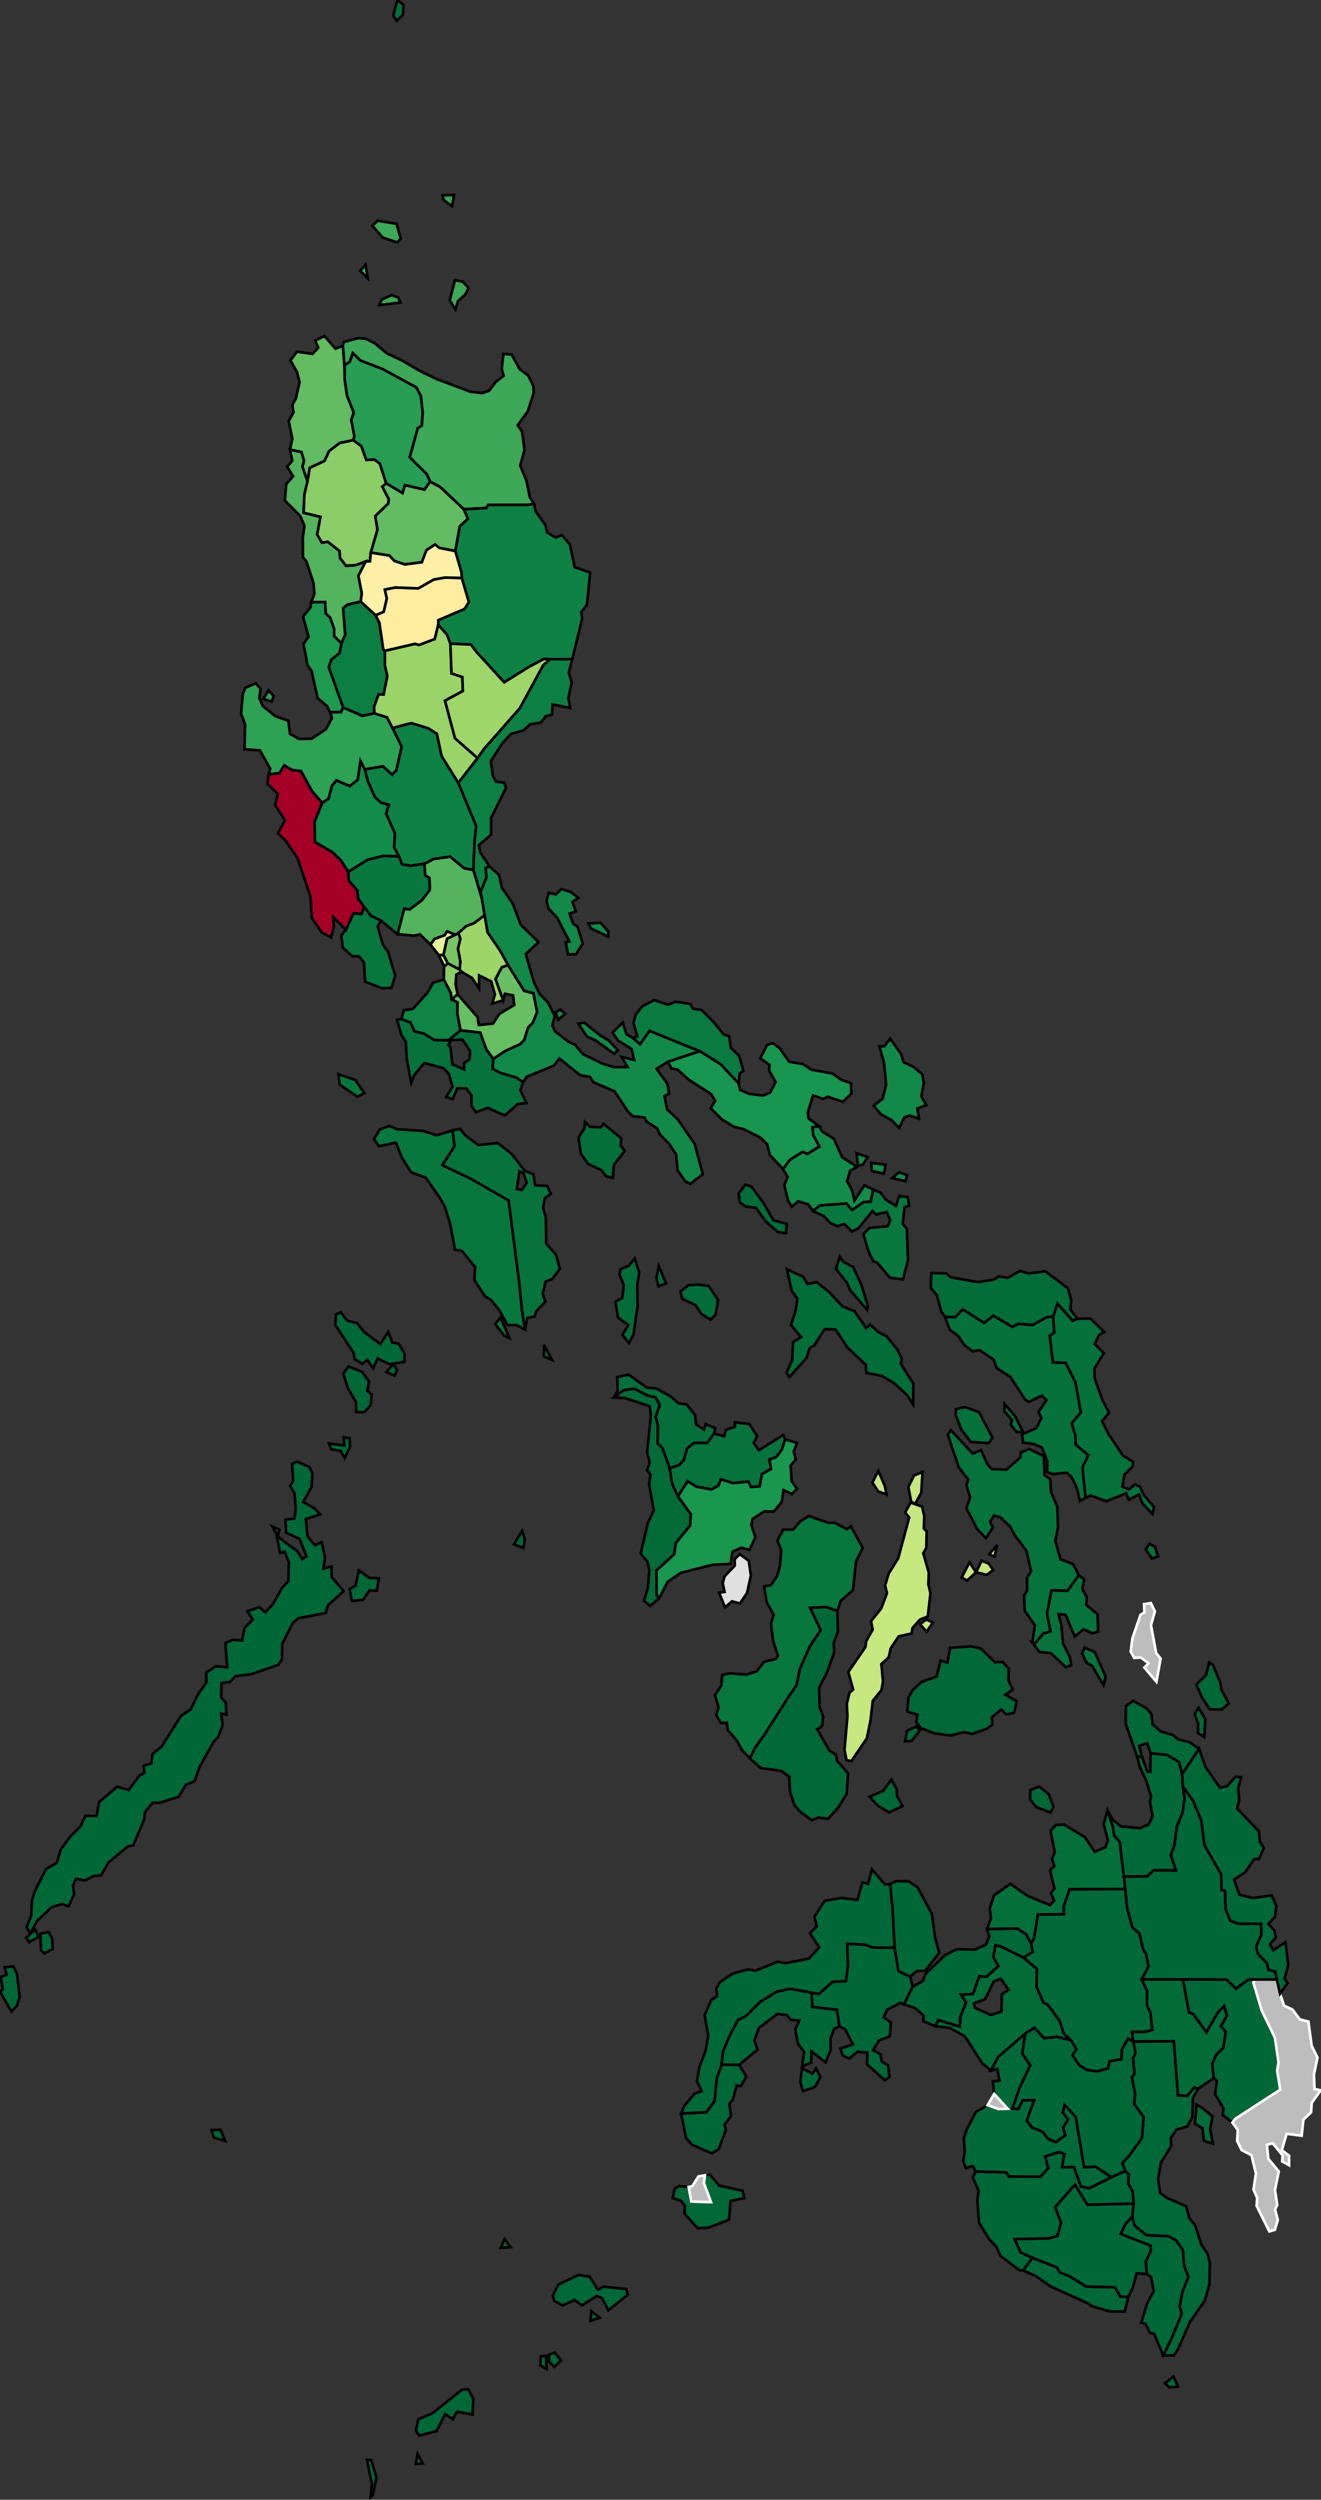 <?xml version="1.0" encoding="utf-8"?>
<!DOCTYPE svg PUBLIC "-//W3C//DTD SVG 1.1//EN" "http://www.w3.org/Graphics/SVG/1.1/DTD/svg11.dtd">
<svg height="1891px" version="1.1" viewBox="0 0 1000 1891" width="1000px" xmlns="http://www.w3.org/2000/svg" xmlns:xlink="http://www.w3.org/1999/xlink">
 <rect x="0" y="0" width="1000" height="1891" fill="#333333" stroke="none"/>
 <defs>
  <style type="text/css">
   .default
    {
    fill: #bdbdbd;
    stroke:#ffffff;
    stroke-width:2;
    }
    .abra
    {  
       fill: #8BCD67;
       stroke:#000000;
       stroke-width:2;
    }
.agusan_del_norte
    {  
       fill: #016937;
       stroke:#000000;
       stroke-width:2;
    }
.agusan_del_sur
    {  
       fill: #006837;
       stroke:#000000;
       stroke-width:2;
    }
.aklan
    {  
       fill: #046F3A;
       stroke:#000000;
       stroke-width:2;
    }
.albay
    {  
       fill: #138B49;
       stroke:#000000;
       stroke-width:2;
    }
.antique
    {  
       fill: #026B38;
       stroke:#000000;
       stroke-width:2;
    }
.apayao
    {  
       fill: #279E53;
       stroke:#000000;
       stroke-width:2;
    }
.aurora
    {  
       fill: #0D8043;
       stroke:#000000;
       stroke-width:2;
    }
.basilan
    {  
       fill: #006837;
       stroke:#000000;
       stroke-width:2;
    }
.bataan
    {  
       fill: #08773E;
       stroke:#000000;
       stroke-width:2;
    }
.batanes
    {  
       fill: #046F3A;
       stroke:#000000;
       stroke-width:2;
    }
.batangas
    {  
       fill: #06733C;
       stroke:#000000;
       stroke-width:2;
    }
.benguet
    {  
       fill: #0C7E42;
       stroke:#000000;
       stroke-width:2;
    }
.biliran
    {  
       fill: #05713B;
       stroke:#000000;
       stroke-width:2;
    }
.bohol
    {  
       fill: #016937;
       stroke:#000000;
       stroke-width:2;
    }
.bukidnon
    {  
       fill: #016937;
       stroke:#000000;
       stroke-width:2;
    }
.bulacan
    {  
       fill: #54B45E;
       stroke:#000000;
       stroke-width:2;
    }
.cagayan
    {  
       fill: #3CA858;
       stroke:#000000;
       stroke-width:2;
    }
.camarines_norte
    {  
       fill: #0A7A40;
       stroke:#000000;
       stroke-width:2;
    }
.camarines_sur
    {  
       fill: #18954E;
       stroke:#000000;
       stroke-width:2;
    }
.camiguin
    {  
       fill: #006837;
       stroke:#000000;
       stroke-width:2;
    }
.capiz
    {  
       fill: #06733C;
       stroke:#000000;
       stroke-width:2;
    }
.catanduanes
    {  
       fill: #128948;
       stroke:#000000;
       stroke-width:2;
    }
.cavite
    {  
       fill: #0F8445;
       stroke:#000000;
       stroke-width:2;
    }
.cebu
    {  
       fill: #C7E77F;
       stroke:#000000;
       stroke-width:2;
    }
.compostela_valley
    {  
       fill: #006837;
       stroke:#000000;
       stroke-width:2;
    }
.cotabato
    {  
       fill: #006837;
       stroke:#000000;
       stroke-width:2;
    }
.davao
    {  
       fill: #026B38;
       stroke:#000000;
       stroke-width:2;
    }
.davao_del_sur
    {  
       fill: #016937;
       stroke:#000000;
       stroke-width:2;
    }
.eastern_samar
    {  
       fill: #05713B;
       stroke:#000000;
       stroke-width:2;
    }
.guimaras
    {  
       fill: #E0E0E0;
       stroke:#000000;
       stroke-width:2;
    }
.ifugao
    {  
       fill: #FEEC9F;
       stroke:#000000;
       stroke-width:2;
    }
.ilocos_norte
    {  
       fill: #63BB62;
       stroke:#000000;
       stroke-width:2;
    }
.ilocos_sur
    {  
       fill: #54B45E;
       stroke:#000000;
       stroke-width:2;
    }
.iloilo
    {  
       fill: #19974F;
       stroke:#000000;
       stroke-width:2;
    }
.isabela
    {  
       fill: #0E8244;
       stroke:#000000;
       stroke-width:2;
    }
.kalinga
    {  
       fill: #63BB62;
       stroke:#000000;
       stroke-width:2;
    }
.la_union
    {  
       fill: #1E9A51;
       stroke:#000000;
       stroke-width:2;
    }
.laguna
    {  
       fill: #68BE63;
       stroke:#000000;
       stroke-width:2;
    }
.lanao_del_norte
    {  
       fill: #006837;
       stroke:#000000;
       stroke-width:2;
    }
.lanao_del_sur
    {  
       fill: #026B38;
       stroke:#000000;
       stroke-width:2;
    }
.leyte
    {  
       fill: #06733C;
       stroke:#000000;
       stroke-width:2;
    }
.maguindanao
    {  
       fill: #016937;
       stroke:#000000;
       stroke-width:2;
    }
.manila
    {  
       fill: #BBE277;
       stroke:#000000;
       stroke-width:2;
    }
.marinduque
    {  
       fill: #046F3A;
       stroke:#000000;
       stroke-width:2;
    }
.masbate
    {  
       fill: #036D39;
       stroke:#000000;
       stroke-width:2;
    }
.misamis_occidental
    {  
       fill: #006837;
       stroke:#000000;
       stroke-width:2;
    }
.misamis_oriental
    {  
       fill: #046F3A;
       stroke:#000000;
       stroke-width:2;
    }
.mountain_province
    {  
       fill: #FEF1A7;
       stroke:#000000;
       stroke-width:2;
    }
.ncr_2nd_dist_
    {  
       fill: #77C464;
       stroke:#000000;
       stroke-width:2;
    }
.ncr_3rd_dist_
    {  
       fill: #E4F49B;
       stroke:#000000;
       stroke-width:2;
    }
.ncr_4th_dist_
    {  
       fill: #8BCD67;
       stroke:#000000;
       stroke-width:2;
    }
.negros_occidental
    {  
       fill: #08773E;
       stroke:#000000;
       stroke-width:2;
    }
.negros_oriental
    {  
       fill: #016937;
       stroke:#000000;
       stroke-width:2;
    }
.northern_samar
    {  
       fill: #036D39;
       stroke:#000000;
       stroke-width:2;
    }
.nueva_ecija
    {  
       fill: #0E8244;
       stroke:#000000;
       stroke-width:2;
    }
.nueva_vizcaya
    {  
       fill: #9AD468;
       stroke:#000000;
       stroke-width:2;
    }
.occidental_mindoro
    {  
       fill: #08773E;
       stroke:#000000;
       stroke-width:2;
    }
.oriental_mindoro
    {  
       fill: #06733C;
       stroke:#000000;
       stroke-width:2;
    }
.palawan
    {  
       fill: #006837;
       stroke:#000000;
       stroke-width:2;
    }
.pampanga
    {  
       fill: #09783F;
       stroke:#000000;
       stroke-width:2;
    }
.pangasinan
    {  
       fill: #2DA154;
       stroke:#000000;
       stroke-width:2;
    }
.quezon
    {  
       fill: #128948;
       stroke:#000000;
       stroke-width:2;
    }
.quirino
    {  
       fill: #9FD669;
       stroke:#000000;
       stroke-width:2;
    }
.rizal
    {  
       fill: #9DD569;
       stroke:#000000;
       stroke-width:2;
    }
.romblon
    {  
       fill: #036D39;
       stroke:#000000;
       stroke-width:2;
    }
.samar__western_
    {  
       fill: #05713B;
       stroke:#000000;
       stroke-width:2;
    }
.sarangani
    {  
       fill: #006837;
       stroke:#000000;
       stroke-width:2;
    }
.siquijor
    {  
       fill: #006837;
       stroke:#000000;
       stroke-width:2;
    }
.sorsogon
    {  
       fill: #09783F;
       stroke:#000000;
       stroke-width:2;
    }
.south_cotabato
    {  
       fill: #006837;
       stroke:#000000;
       stroke-width:2;
    }
.southern_leyte
    {  
       fill: #06733C;
       stroke:#000000;
       stroke-width:2;
    }
.sultan_kudarat
    {  
       fill: #006837;
       stroke:#000000;
       stroke-width:2;
    }
.sulu
    {  
       fill: #006837;
       stroke:#000000;
       stroke-width:2;
    }
.surigao_del_norte
    {  
       fill: #016937;
       stroke:#000000;
       stroke-width:2;
    }
.surigao_del_sur
    {  
       fill: #006837;
       stroke:#000000;
       stroke-width:2;
    }
.tarlac
    {  
       fill: #138B49;
       stroke:#000000;
       stroke-width:2;
    }
.tawi_tawi
    {  
       fill: #006837;
       stroke:#000000;
       stroke-width:2;
    }
.zambales
    {  
       fill: #A50026;
       stroke:#000000;
       stroke-width:2;
    }
.zamboanga_sibugay
    {  
       fill: #006837;
       stroke:#000000;
       stroke-width:2;
    }
.zamboanga_del_norte
    {  
       fill: #006837;
       stroke:#000000;
       stroke-width:2;
    }
.zamboanga_del_sur
    {  
       fill: #006837;
       stroke:#000000;
       stroke-width:2;
    }
  </style>
 </defs>
 <title>
  Filipinos pushed into poverty by flood (RP = 25) [%]
 </title>
 <g class="default" id="default">
  <path class="basilan" d="M521.3,1654.379L513.74,1653.677L510.665,1655.85L509.219,1662.842L515.486,1664.756L518.489,1668.634L518.176,1674.459L527.95,1685.51L536.198,1685.222L551.822,1679.151L553.069,1664.989L563.325,1662.793L562.154,1657.322L544.452,1653.39L537.354,1645.035L533.609,1645.583L532.92,1651.581L538.265,1665.928L523.294,1665.412L521.3,1654.379Z ">
   <title>
    BASILAN
   0.000%
   </title>
  </path>
  <path class="lanao_del_sur" d="M810.762,1543.534L805.118,1538.115L802.399,1529.086L793.211,1516.511L789.881,1514.859L784.7,1502.804L784.916,1489.379L774.779,1480.863L758.499,1472.78L753.449,1471.324L751.946,1480.533L755.735,1487.248L746.745,1495.328L741.267,1495.047L736.499,1508.441L727.334,1508.833L731.265,1514.802L726.951,1525.603L726.535,1533.133L710.228,1528.089L708.185,1532.795L718.742,1533.971L730.22,1540.298L743.746,1560.952L750.144,1566.265L755.755,1555.935L776.16,1538.393L783.052,1533.993L790.327,1541.887L800.242,1540.812L810.762,1543.534Z M757.66,1496.863L763.458,1505.271L758.443,1508.635L758.151,1521.68L750.08,1524.28L738,1518.869L737.248,1515.5L745.777,1512.247L752.226,1499.005L757.66,1496.863Z ">
   <title>
    LANAO DEL SUR
   0.080%
   </title>
  </path>
  <path class="maguindanao" d="M841.428,1647.061L829.293,1639.024L820.684,1639.439L814.369,1601.463L805.928,1592.155L804.51,1597.942L808.461,1603.437L804.732,1609.349L806.457,1615.288L799.311,1620.428L793.466,1618.012L789.158,1612.537L781.292,1609.425L777.254,1604.216L782.87,1588.647L774.16,1588.846L770.872,1595.413L766.339,1595.139L772.059,1579.003L779.906,1562.377L773.829,1553.312L776.16,1538.393L755.755,1555.935L750.144,1566.265L755.004,1565.117L756.586,1573.915L751.604,1574.574L752.623,1584.05L762.869,1595.248L755.878,1595.473L747.593,1592.543L738.777,1597.686L731.592,1611.382L729.602,1617.968L730.298,1628.23L729.209,1634.975L731.132,1640.092L736.502,1638.513L738.558,1642.784L761.848,1643.407L763.57,1646.546L787.632,1646.66L793.597,1640.182L791.251,1631.318L801.947,1627.936L805.611,1629.577L803.919,1639.443L812.98,1639.455L818.237,1654.013L824.469,1655.487L841.428,1647.061Z ">
   <title>
    MAGUINDANAO
   0.057%
   </title>
  </path>
  <path class="sulu" d="M413.4,1782.114L409.488,1782.61L409.063,1789.376L413.771,1792.071L413.4,1782.114Z M415.651,1786.545L419.652,1790.495L424.631,1785.585L419.816,1779.577L415.543,1781.379L415.651,1786.545Z M447.664,1748.396L446.937,1755.632L453.885,1753.3L447.664,1748.396Z M437.865,1720.989L422.643,1728.256L418.445,1736.658L419.559,1740.488L425.91,1744.015L434.968,1739.893L440.627,1743.944L451.723,1736.87L455.723,1738.402L460.531,1747.649L475.231,1735.891L474.07,1731.644L456.81,1729.85L452.562,1732.094L446.437,1722.298L437.865,1720.989Z M386.482,1699.937L381.968,1693.864L379.022,1700.438L386.482,1699.937Z ">
   <title>
    SULU
   0.000%
   </title>
  </path>
  <path class="tawi_tawi" d="M280.582,1889.042L282.178,1887.515L285.003,1874.292L281.023,1860.96L277.8,1860.811L281.554,1878.887L280.582,1889.042Z M316.14,1856.437L314.706,1863.949L320.012,1863.564L316.14,1856.437Z M354.502,1807.351L349.807,1807.763L327.301,1825.63L316.72,1830.154L314.852,1838.686L317.314,1842.367L330.43,1839.128L337.026,1826.121L342.801,1830.135L345.792,1824.382L357.722,1826.497L358.252,1814.588L354.502,1807.351Z M166.948,1611.135L160.186,1611.356L161.85,1617.051L170.367,1619.513L166.948,1611.135Z ">
   <title>
    TAWI-TAWI
   0.000%
   </title>
  </path>
  <path class="abra" d="M292.371,365.649L287.582,350.762L283.414,347.623L277.284,347.921L273.522,337.447L267.472,332.942L257.117,335.066L249.054,341.26L245.653,348.628L234.442,353.909L232.741,364.009L230.337,374.229L229.781,387.956L242.558,391.02L240.039,404.333L243.662,410.545L248.164,409.923L256.971,416.833L257.431,422.272L261.928,428.067L269.388,427.563L276.738,424.773L280.102,424.618L280.716,418.055L285.772,400.656L284.11,390.404L293.913,380.93L294.326,377.592L289.403,368.189L292.371,365.649Z ">
   <title>
    ABRA
   2.379%
   </title>
  </path>
  <path class="apayao" d="M325.651,364.282L323.138,358.712L310.209,345.894L316.312,323.878L319.338,321.957L320.007,312.217L318.632,299.606L315.187,293.026L289.758,279.207L272.733,272.598L267.09,267.068L264.746,273.659L260.735,276.144L260.938,287.548L262.687,299.389L267.781,312.25L265.83,317.616L268.249,329.976L267.472,332.942L273.522,337.447L277.284,347.921L283.414,347.623L287.582,350.762L292.371,365.649L304.789,373.042L306.522,367.035L321.352,370.42L325.651,364.282Z ">
   <title>
    APAYAO
   1.078%
   </title>
  </path>
  <path class="benguet" d="M291.348,492.384L290.114,491.159L287.231,471.171L284.357,465.399L272.99,455.072L262.902,457.384L259.707,460.07L261.275,480.15L258.455,486.595L257.159,493.852L250.74,499.1L248.849,504.704L259.763,535.28L274.31,541.552L283.403,539.633L283.17,534.692L286.604,525.314L290.416,525.388L293.199,511.504L291.407,503.478L291.348,492.384Z ">
   <title>
    BENGUET
   0.439%
   </title>
  </path>
  <path class="ifugao" d="M331.76,472.642L331.9,469.163L351.644,460.756L354.986,455.484L349.635,437.209L336.787,436.904L328.313,438.395L316.632,445.095L299.089,444.414L291.267,446L292.769,452.773L290.448,462.774L284.357,465.399L287.231,471.171L290.114,491.159L291.348,492.384L314.075,487.114L317.29,487.939L329.122,483.454L331.76,472.642Z ">
   <title>
    IFUGAO
   5.122%
   </title>
  </path>
  <path class="kalinga" d="M351.116,385.233L333.372,368.462L325.651,364.282L321.352,370.42L306.522,367.035L304.789,373.042L292.371,365.649L289.403,368.189L294.326,377.592L293.913,380.93L284.11,390.404L285.772,400.656L280.716,418.055L294.716,420.305L298.461,424.265L306.309,426.998L319.347,425.346L322.88,416.131L329.382,411.897L332.514,414.498L344.697,416.857L348.085,398.141L354.279,392.497L351.116,385.233Z ">
   <title>
    KALINGA
   1.784%
   </title>
  </path>
  <path class="mountain_province" d="M349.635,437.209L349.371,432.846L344.697,416.857L332.514,414.498L329.382,411.897L322.88,416.131L319.347,425.346L306.309,426.998L298.461,424.265L294.716,420.305L280.716,418.055L280.102,424.618L276.738,424.773L271.244,435.578L273.821,448.73L272.99,455.072L284.357,465.399L290.448,462.774L292.769,452.773L291.267,446L299.089,444.414L316.632,445.095L328.313,438.395L336.787,436.904L349.635,437.209Z ">
   <title>
    MOUNTAIN PROVINCE
   4.978%
   </title>
  </path>
  <path class="ilocos_norte" d="M259.542,261.472L253.968,263.787L245.592,254.211L238.606,257.705L240.927,263.013L236.547,267.712L224.809,266.074L219.827,272.574L224.91,281.582L226.757,289.2L223.954,301.476L221.303,306.347L222.223,311.94L218.561,318.581L221.322,331.98L219.486,340.147L228.139,341.951L230.119,348.519L228.889,353.057L232.741,364.009L234.442,353.909L245.653,348.628L249.054,341.26L257.117,335.066L267.472,332.942L268.249,329.976L265.83,317.616L267.781,312.25L262.687,299.389L260.938,287.548L260.735,276.144L259.542,261.472Z ">
   <title>
    ILOCOS NORTE
   1.787%
   </title>
  </path>
  <path class="ilocos_sur" d="M232.741,364.009L228.889,353.057L230.119,348.519L228.139,341.951L219.486,340.147L221.287,348.498L217.444,353L221.901,360.309L216.629,366.255L215.703,378.682L227.152,390.13L230.488,397.755L229.251,406.759L229.325,421.475L231.988,424.759L237.36,441.093L238.023,449.357L235.532,455.637L246.089,455.425L246.513,464.018L249.919,467.257L252.915,475.786L252.933,481.273L258.455,486.595L261.275,480.15L259.707,460.07L262.902,457.384L272.99,455.072L273.821,448.73L271.244,435.578L276.738,424.773L269.388,427.563L261.928,428.067L257.431,422.272L256.971,416.833L248.164,409.923L243.662,410.545L240.039,404.333L242.558,391.02L229.781,387.956L230.337,374.229L232.741,364.009Z ">
   <title>
    ILOCOS SUR
   1.625%
   </title>
  </path>
  <path class="la_union" d="M258.455,486.595L252.933,481.273L252.915,475.786L249.919,467.257L246.513,464.018L246.089,455.425L235.532,455.637L235.084,459.507L229.386,466.467L233.607,481.706L229.786,487.012L232.743,502.997L235.923,507.683L240.474,528.187L247.589,534.154L249.865,538.798L258.142,538.779L259.763,535.28L248.849,504.704L250.74,499.1L257.159,493.852L258.455,486.595Z ">
   <title>
    LA UNION
   0.969%
   </title>
  </path>
  <path class="pangasinan" d="M203.309,522.274L199.265,528.814L205.652,530.673L207.262,526.606L203.309,522.274Z M249.865,538.798L251.351,543.059L246.668,551.734L235.868,558.815L226.488,559.056L219.478,555.141L218.339,545.243L208.318,541.735L198.898,534.081L196.331,527.973L197.21,520.912L193.578,516.909L185.726,520.279L183.797,525.049L182.492,539.9L185.562,548.016L185.123,566.866L196.672,567.606L204.618,581.46L203.305,585.853L211.586,584.849L215.24,579.043L221.127,582.59L227.789,583.317L236.172,598.521L243.842,607.428L248.761,604.194L251.282,594.529L254.677,590.348L264.716,594.734L270.774,590.021L272.926,575.853L276.083,582.077L289.92,579.715L296.831,586.094L300.04,582.694L304.138,564.755L297.19,550.758L292.957,542.633L283.403,539.633L274.31,541.552L259.763,535.28L258.142,538.779L249.865,538.798Z ">
   <title>
    PANGASINAN
   1.158%
   </title>
  </path>
  <path class="batanes" d="M300.749,0L297.686,11.788L300.419,15.697L305.085,11.027L305.37,3.626L300.749,0Z ">
   <title>
    BATANES
   0.144%
   </title>
  </path>
  <path class="cagayan" d="M404.216,381.231L401.019,375.83L398.418,363.195L393.796,352.208L397.056,340.392L395.157,326.328L391.858,321.671L399.487,311.279L403.988,297.362L403.9,292.525L399.882,284.07L393.48,279.296L387.273,268.265L381.136,267.643L379.785,278.89L381.261,284.306L375.168,289.038L370.337,295.488L365.171,297.358L356.021,296.31L330.914,286.889L318.649,281.102L304.601,272.858L293.082,267.42L283.539,259.633L276.656,256.161L271.093,255.792L260.169,258.772L259.542,261.472L260.735,276.144L264.746,273.659L267.09,267.068L272.733,272.598L289.758,279.207L315.187,293.026L318.632,299.606L320.007,312.217L319.338,321.957L316.312,323.878L310.209,345.894L323.138,358.712L325.651,364.282L333.372,368.462L351.116,385.233L368.106,384.334L369.622,382.007L399.335,381.975L404.216,381.231Z M301.489,225.101L296.356,223.266L288.849,226.688L287.218,230.787L303.136,228.896L301.489,225.101Z M344.777,234.174L346.684,227.834L352.672,222.286L354.582,217.62L350.321,213.129L344.408,211.92L340.47,227.174L344.777,234.174Z M278.487,210.629L276.717,200.231L272.629,204.951L278.487,210.629Z M300.187,169.308L285.842,166.957L281.934,170.881L289.691,179.724L300.83,183.467L303.335,180.363L300.187,169.308Z M343.649,147.51L335.083,147.755L335.756,151.171L342.156,156.016L343.649,147.51Z ">
   <title>
    CAGAYAN
   1.321%
   </title>
  </path>
  <path class="isabela" d="M433.194,498.645L440.686,468.014L440.052,463.011L444.292,457.537L446.738,433.099L435.008,429.094L431.441,411.997L425.325,404.746L420.798,406.718L414.214,402.908L412.86,397.168L405.499,386.901L404.216,381.231L399.335,381.975L369.622,382.007L368.106,384.334L351.116,385.233L354.279,392.497L348.085,398.141L344.697,416.857L349.371,432.846L349.635,437.209L354.986,455.484L351.644,460.756L331.9,469.163L331.76,472.642L338.331,480.115L340.95,486.941L356.474,487.596L360.46,492.942L381.703,516.195L400.28,504.578L411.665,498.503L416.585,498.601L433.194,498.645Z ">
   <title>
    ISABELA
   0.527%
   </title>
  </path>
  <path class="nueva_vizcaya" d="M340.95,486.941L338.331,480.115L331.76,472.642L329.122,483.454L317.29,487.939L314.075,487.114L291.348,492.384L291.407,503.478L293.199,511.504L290.416,525.388L286.604,525.314L283.17,534.692L283.403,539.633L292.957,542.633L297.19,550.758L311.342,547.031L324.279,551.021L330.626,555.099L334.266,571.977L346.909,592.252L361.558,573.514L344.429,558.476L336.865,530.05L350.379,522.758L350.003,512.158L341.785,509.451L340.95,486.941Z ">
   <title>
    NUEVA VIZCAYA
   2.570%
   </title>
  </path>
  <path class="quirino" d="M340.95,486.941L341.785,509.451L350.003,512.158L350.379,522.758L336.865,530.05L344.429,558.476L361.558,573.514L366.447,566.54L393.514,535.813L411.238,503.242L416.585,498.601L411.665,498.503L400.28,504.578L381.703,516.195L360.46,492.942L356.474,487.596L340.95,486.941Z ">
   <title>
    QUIRINO
   2.672%
   </title>
  </path>
  <path class="aurora" d="M433.194,498.645L416.585,498.601L411.238,503.242L393.514,535.813L366.447,566.54L361.558,573.514L346.909,592.252L360.442,624.98L359.187,636.114L358.292,658.122L364.836,679.977L363.768,674.928L368.315,663.738L367.637,656.61L370.494,655.381L363.419,644.583L362.562,639.271L371.748,631.427L371.729,618.709L383.062,596.009L381.643,592.065L375.594,591.328L373.138,587.129L371.539,575.763L380.235,562.287L386.84,555.145L396.043,552.586L401.268,547.985L409.526,546.515L413.088,541.942L417.891,540.531L418.327,532.849L431.658,535.587L430.216,528.002L432.784,516.351L430.585,508.963L433.194,498.645Z ">
   <title>
    AURORA
   0.494%
   </title>
  </path>
  <path class="bataan" d="M288.507,696.467L280.809,692.725L275.385,685.682L273.831,691.341L267.514,690.934L261.861,703.344L258.418,707.699L259.403,716.702L266.727,723.314L271.859,723.435L275.499,728.055L276.453,742.704L289.282,747.602L296.41,747.223L299.16,737.876L293.712,720.055L289.696,714.337L285.837,700.747L288.507,696.467Z ">
   <title>
    BATAAN
   0.286%
   </title>
  </path>
  <path class="bulacan" d="M358.292,658.122L351.25,656.726L340.737,647.996L328.303,649.81L321.175,653.422L321.879,662.234L325.013,664.122L325.367,673.149L319.442,680.919L310.072,687.98L305.928,687.382L300.906,706.731L313.635,707.799L317.911,706.825L325.899,714.578L328.951,710.31L336.652,707.499L338.362,704.6L344.627,707.094L347.03,705.847L352.954,700.604L358.882,698.38L366.868,692.352L364.836,679.977L358.292,658.122Z ">
   <title>
    BULACAN
   1.616%
   </title>
  </path>
  <path class="nueva_ecija" d="M346.909,592.252L334.266,571.977L330.626,555.099L324.279,551.021L311.342,547.031L297.19,550.758L304.138,564.755L300.04,582.694L296.831,586.094L289.92,579.715L276.083,582.077L278.492,591.092L283.84,603.035L288.381,607.247L294.323,608.817L292.233,615.417L298.947,630.393L298.337,641.053L301.974,647.77L304.301,653.859L310.843,654.982L321.175,653.422L328.303,649.81L340.737,647.996L351.25,656.726L358.292,658.122L359.187,636.114L360.442,624.98L346.909,592.252Z ">
   <title>
    NUEVA ECIJA
   0.512%
   </title>
  </path>
  <path class="pampanga" d="M301.974,647.77L290.385,647.42L278.337,650.356L263.514,659.543L264.017,666.271L270.464,673.654L270.95,679.66L275.385,685.682L280.809,692.725L288.507,696.467L300.906,706.731L305.928,687.382L310.072,687.98L319.442,680.919L325.367,673.149L325.013,664.122L321.879,662.234L321.175,653.422L310.843,654.982L304.301,653.859L301.974,647.77Z ">
   <title>
    PAMPANGA
   0.343%
   </title>
  </path>
  <path class="tarlac" d="M301.974,647.77L298.337,641.053L298.947,630.393L292.233,615.417L294.323,608.817L288.381,607.247L283.84,603.035L278.492,591.092L276.083,582.077L272.926,575.853L270.774,590.021L264.716,594.734L254.677,590.348L251.282,594.529L248.761,604.194L243.842,607.428L238.113,621.631L238.372,636.963L252.328,645.165L258.278,651.2L263.514,659.543L278.337,650.356L290.385,647.42L301.974,647.77Z ">
   <title>
    TARLAC
   0.685%
   </title>
  </path>
  <path class="zambales" d="M243.842,607.428L236.172,598.521L227.789,583.317L221.127,582.59L215.24,579.043L211.586,584.849L203.305,585.853L202.514,593.089L210.348,600.56L208.336,608.855L215.716,620.645L210.415,630.405L215.887,635.574L225.273,649.225L234.98,678.048L236.108,694.419L243.541,705.342L250.667,709.161L252.759,700.608L252.191,693.551L261.861,703.344L267.514,690.934L273.831,691.341L275.385,685.682L270.95,679.66L270.464,673.654L264.017,666.271L263.514,659.543L258.278,651.2L252.328,645.165L238.372,636.963L238.113,621.631L243.842,607.428Z ">
   <title>
    ZAMBALES
   9.129%
   </title>
  </path>
  <path class="batangas" d="M303.927,770.949L300.531,771.497L303.813,782.812L307.221,788.124L307.92,800.779L311.293,819.058L313.867,812.895L321.238,804.087L335.945,808.138L339.816,812.478L342.596,822.17L337.762,829.903L342.58,831.486L346.134,823.267L352.937,823.295L356.908,828.491L356.952,836.447L360.15,841.358L369.306,838.046L382.118,843.857L391.917,835.153L398.459,834.483L393.979,824.807L395.949,818.658L391.057,815.22L379.06,811.663L372.931,808.52L373.45,801.115L368.125,793.707L363.552,781.135L348.636,779.423L339.442,786.915L328.8,786.708L320.821,781.863L313.78,780.173L310.723,773.473L303.927,770.949Z M339.36,790.455L341.667,786.811L350.084,786.422L355.892,795.012L355.393,801.528L351.304,804.226L351.373,809.045L342.333,805.125L341.018,792.128L339.36,790.455Z ">
   <title>
    BATANGAS
   0.248%
   </title>
  </path>
  <path class="cavite" d="M335.975,741.011L327.881,743.432L323.895,750.577L312.681,763.104L305.619,764.309L303.927,770.949L310.723,773.473L313.78,780.173L320.821,781.863L328.8,786.708L339.442,786.915L348.636,779.423L346.225,766.813L346.347,758.279L342.024,755.959L341.174,750.916L335.975,741.011Z ">
   <title>
    CAVITE
   0.546%
   </title>
  </path>
  <path class="laguna" d="M373.45,801.115L382.204,795.254L393.965,789.788L396.918,786.601L399.797,777.336L403.263,773.865L406.663,765.617L403.809,751.338L396.781,749.53L384.598,730.003L379.814,731.724L375.065,740.708L380.887,756.771L382.229,751.795L388.39,752.986L389.321,760.245L378.097,766.947L373.191,774.363L362.434,775.413L361.507,769.429L346.4,752.164L342.024,755.959L346.347,758.279L346.225,766.813L348.636,779.423L363.552,781.135L368.125,793.707L373.45,801.115Z ">
   <title>
    LAGUNA
   1.862%
   </title>
  </path>
  <path class="quezon" d="M442.223,773.653L437.843,774.401L444.365,784.154L451.264,787.255L464.961,797.248L467.77,794.589L460.594,786.886L454.873,783.661L442.223,773.653Z M424.228,763.781L420.632,765.695L422.581,771.372L427.865,766.806L424.228,763.781Z M454.559,698.057L445.546,698.563L447.257,702.294L460.443,708.54L460.407,704.514L454.559,698.057Z M425.036,672.551L420.871,676.53L415.419,675.497L413.743,681.398L415.268,687.232L421.82,694.291L431.062,712.2L428.217,712.957L430.127,722.004L436.021,721.837L441.13,713.786L437.134,700.844L433.922,698.82L431.1,691.14L435.888,689.43L433.352,682.237L437.839,679.226L431.97,674.708L425.036,672.551Z M370.494,655.381L367.637,656.61L368.315,663.738L363.768,674.928L364.836,679.977L366.868,692.352L369.052,705.312L378.499,719.08L384.598,730.003L396.781,749.53L403.809,751.338L406.663,765.617L403.263,773.865L399.797,777.336L396.918,786.601L393.965,789.788L382.204,795.254L373.45,801.115L372.931,808.52L379.06,811.663L391.057,815.22L395.949,818.658L398.747,814.518L419.157,806.174L423.45,800.76L439.324,813.387L446.585,814.654L449.354,818.75L465.249,825.555L474.806,840.087L478.727,844.24L487.976,845.402L489.386,848.417L497.34,853.422L499.545,858.126L506.723,865.563L511.916,873.524L512.942,885.303L518.807,893.623L522.541,895.584L532.032,888.279L525.83,865.32L513.197,846.993L505.013,839.239L503.015,829.216L506.559,827.304L505.096,819.641L497.078,808.517L505.637,803.224L529.698,795.227L491.737,779.772L484.456,789.935L479.116,785.177L474.323,782.519L471.401,773.596L463.703,781.057L468.082,787.314L478.035,793.426L480.201,801.89L470.552,799.576L475.105,807.222L464.631,807.264L455.78,804.528L441.064,797.308L435.444,790.472L430.44,788.159L420.154,780.212L418.103,775.687L419.925,768.7L415.074,758.732L408.369,751.671L404.197,743.114L397.972,721.726L407.674,712.684L394.175,699.577L388.054,683.378L380.014,671.783L377.685,661.871L370.494,655.381Z ">
   <title>
    QUEZON
   0.649%
   </title>
  </path>
  <path class="rizal" d="M362.678,747.756L362.709,737.882L371.868,742.425L374.638,752.262L372.654,759.143L380.887,756.771L375.065,740.708L379.814,731.724L384.598,730.003L378.499,719.08L369.052,705.312L366.868,692.352L358.882,698.38L352.954,700.604L347.03,705.847L348.464,710.272L346.657,717.643L348.491,727.528L347.818,733.415L349.425,735.192L357.353,739.797L362.678,747.756Z ">
   <title>
    RIZAL
   2.635%
   </title>
  </path>
  <path class="marinduque" d="M442.794,848.693L442.559,853.242L437.99,860.445L439.642,872.591L445.299,880.482L455.239,885.189L458.882,889.878L463.919,890.988L464.629,881.352L472.871,870.639L469.826,866.478L470.337,861.187L456.866,850.174L454.693,852.895L446.521,852.359L442.794,848.693Z ">
   <title>
    MARINDUQUE
   0.154%
   </title>
  </path>
  <path class="occidental_mindoro" d="M385.589,1012.186L378.863,996.694L374.923,1001.588L381.633,1010.302L385.589,1012.186Z M342.54,855.153L330.478,858.841L320.403,855.592L300.572,854.237L294.682,851.735L287.366,854.584L283.133,861.668L286.863,867.1L299.74,864.378L304.417,876.104L311.215,886.771L322.273,890.861L333.206,906.471L336.768,913.096L340.678,925.362L344.526,945.516L349.477,946.095L359.689,958.475L359.171,968.388L367.212,980.696L371.426,983.105L378.026,991.208L384.12,1002.297L391.251,1002.484L397.443,1005.814L395.137,991.055L393.398,972.86L385.06,908.102L356.173,891.571L334.93,881.395L344.108,867.11L342.54,855.153Z M256.155,812.677L257.208,820.483L270.536,829.61L275.84,827.035L268.917,816.917L256.155,812.677Z ">
   <title>
    OCCIDENTAL MINDORO
   0.288%
   </title>
  </path>
  <path class="oriental_mindoro" d="M397.443,1005.814L399.176,997L404.843,995.899L405.746,992.163L412.774,984.677L410.839,978.739L412.969,969.509L418.07,967.565L423.782,959.802L420.866,949.139L413.473,940.785L413.219,920.873L411.095,913.694L412.445,906.38L417.031,903.088L414.17,897.094L405.148,896.718L403.709,888.323L397.086,885.636L387.446,873.004L376.833,864.704L362.082,866.249L352.186,858.843L348.302,854.06L342.54,855.153L344.108,867.11L334.93,881.395L356.173,891.571L385.06,908.102L393.398,972.86L395.137,991.055L397.443,1005.814Z M393.196,886.023L396.468,887.72L398.752,894.757L395.077,900.172L391.228,899.574L393.196,886.023Z ">
   <title>
    ORIENTAL MINDORO
   0.228%
   </title>
  </path>
  <path class="palawan" d="M10.044,1487.541L3.553,1488.133L5.065,1493.995L0.471,1495.633L2.213,1504.543L0.265,1507.001L8.658,1521.646L12.8,1517.311L14.854,1510.583L12.872,1493.067L10.044,1487.541Z M36.855,1461.497L30.596,1462.824L31.026,1475.246L33.603,1477.757L39.831,1474.363L39.52,1466.466L36.855,1461.497Z M26.465,1459.568L19.877,1465.991L22.139,1469.11L29.347,1465.174L26.465,1459.568Z M271.67,1187.981L269.146,1199.588L264.692,1201.936L266.431,1211.067L274.799,1210.229L279.801,1203.067L285.234,1203.388L286.8,1193.992L279.548,1193.661L271.67,1187.981Z M395.288,1158.063L389.114,1168.185L396.161,1171.039L397.276,1164.754L395.288,1158.063Z M206.217,1154.772L209.09,1159.954L212.114,1174.784L215.352,1173.713L218.675,1181.552L218.347,1195.908L213.514,1201.312L206.496,1213.724L200.75,1219.65L196.45,1215.853L187.312,1218.819L191.336,1225.158L185.08,1231.613L183.303,1241.021L176.024,1240.494L170.667,1242.941L172.086,1261.405L163.382,1260.471L156.079,1265.391L156.198,1272.575L149.087,1283.241L144.464,1293.117L137.086,1297.978L122.37,1321.231L115.422,1326.928L114.559,1333.965L108.89,1335.751L109.306,1341.143L105.623,1343.106L97.406,1354.137L88.732,1351.602L75.064,1363.202L73.121,1373.821L64.757,1373.543L60.84,1381.729L53.336,1389.167L46.024,1399.094L43.036,1409.197L34.914,1413.811L26.854,1429.638L24.205,1437.378L23.682,1448.997L20.191,1457.946L22.794,1462.623L28.132,1453.078L39.336,1442.59L47.207,1440.337L51.863,1442.147L56.106,1433.053L55.247,1426.388L57.472,1421.318L64.454,1422.514L70.777,1419.129L76.486,1418.635L82.323,1408.678L96.715,1396.811L100.846,1395.975L109.201,1376.213L109.678,1370.939L115.599,1363.628L120.996,1363.708L135.15,1359.245L140.724,1350.127L147.186,1347.511L151.176,1336.452L161.751,1317.546L165.174,1313.91L168.566,1305.041L167.326,1296.199L171.349,1297.18L170.971,1288.084L167.439,1284.01L167.686,1273.119L174.012,1272.382L178.3,1267.9L190.142,1266.477L210.722,1259.396L213.454,1255.128L213.656,1243.39L221.827,1227.458L225.895,1224.166L246.537,1220.181L248.193,1214.356L260.08,1203.694L251.161,1193.069L250.954,1185.014L244.847,1186.544L246.042,1178.714L243.495,1166.688L238.338,1168.944L232.77,1162.152L231.491,1149.137L242.422,1145.549L237.565,1140.745L229.527,1136.182L235.839,1124.901L236.478,1114.504L234.196,1109.803L224.859,1105.684L221.061,1107.4L221.96,1120.242L219.663,1124.082L222.941,1129.527L223.954,1142.058L222.838,1148.814L216.107,1149.594L216.628,1159.363L226.902,1164.2L231.904,1177.361L228.714,1179.386L225.13,1173.423L216.624,1167.333L210.25,1162.175L211.564,1157.192L206.217,1154.772Z M260.096,1087.31L260.744,1093.425L249.115,1091.951L250.625,1096.264L257.86,1097.563L260.962,1103.011L264.911,1094.38L264.779,1088.045L260.096,1087.31Z M263.719,1033.721L259.868,1039.239L263.294,1049.991L269.521,1060.709L269.619,1068.203L275.813,1068.258L280.461,1063.087L281.35,1055.056L278.051,1052.132L279.348,1044.937L274.029,1037.751L263.719,1033.721Z M300.622,1036.213L297.785,1031.952L292.515,1037.94L298.66,1040.626L300.622,1036.213Z M257.887,992.704L254.241,994.324L253.928,1002.482L267.673,1023.377L268.477,1028.247L274.282,1031.652L278.124,1028.825L282.525,1035.04L285.836,1027.685L295.103,1032.11L306.164,1030.107L306.177,1023.697L301.669,1016.362L296.925,1015.593L293.936,1007.624L287.838,1016.744L275.716,1007.733L270.323,1000.912L262.969,999.141L257.887,992.704Z ">
   <title>
    PALAWAN
   0.033%
   </title>
  </path>
  <path class="romblon" d="M528.079,971.693L521.017,972.346L515.102,977.001L516.427,982.454L526.495,987.289L530.921,993.925L537.799,998.34L541.74,994.469L543.559,983.457L536.465,972.817L528.079,971.693Z M498.68,957.6L496.942,966.825L498.497,973.026L504.222,970.97L498.68,957.6Z M480.424,952.1L475.949,957.538L469.777,960.114L469.002,963.909L472.248,972.367L471.017,982.041L465.885,984.731L467.922,996.767L475.686,1002.374L471.162,1009.838L476.103,1016.03L479.525,1009.574L482.649,987.806L482.401,972.142L483.907,962.583L480.424,952.1Z ">
   <title>
    ROMBLON
   0.128%
   </title>
  </path>
  <path class="isabela_city" d="M533.609,1645.583L528.705,1646.48L524.004,1653.905L521.3,1654.379L523.294,1665.412L538.265,1665.928L532.92,1651.581L533.609,1645.583Z ">
   <title>
    Isabela City
   </title>
  </path>
  <path class="zamboanga_del_norte" d="M673.806,1425.277L669.874,1425.571L660.1,1414.205L657.145,1425.053L652.859,1424.056L649.073,1437.314L637.012,1435.767L624.206,1438.034L616.566,1450.005L618.299,1457.395L613.117,1462.393L620.172,1473.136L612.357,1481.634L594.598,1485.168L588.729,1484.035L571.867,1490.81L566.284,1489.796L554.668,1493.025L544.967,1499.524L542.216,1504.286L542.914,1509.923L538.355,1513.1L533.434,1524.44L536.148,1539.889L534.179,1551.238L529.482,1563.719L527.618,1574.296L531.137,1581.876L525.855,1583.755L517.799,1593.374L515.701,1598.925L534.767,1597.933L541.037,1589.336L542.644,1572.174L546.302,1561.829L547.247,1552.287L551.717,1541.419L558.637,1528.03L564.007,1525.696L575.748,1514.198L587.868,1506.77L597.917,1504.481L614.372,1507.471L619.856,1508.447L630.137,1499.316L640.36,1498.748L641.956,1486.554L641.327,1470.457L655.305,1471.229L660.69,1473.375L677.244,1473.379L675.753,1443.889L673.806,1425.277Z ">
   <title>
    ZAMBOANGA DEL NORTE
   0.004%
   </title>
  </path>
  <path class="zamboanga_del_sur" d="M559.57,1562.029L546.302,1561.829L542.644,1572.174L541.037,1589.336L534.767,1597.933L515.701,1598.925L519.307,1617.198L523.818,1622.434L538.871,1628.963L544.054,1625.695L549.487,1611.331L548.4,1607.363L553.33,1600.721L552.145,1591.48L554.768,1588.36L557.58,1577.602L560.771,1578.145L565.006,1570.976L559.57,1562.029Z M677.244,1473.379L660.69,1473.375L655.305,1471.229L641.327,1470.457L641.956,1486.554L640.36,1498.748L630.137,1499.316L619.856,1508.447L614.372,1507.471L614.907,1518.273L633.6,1520.419L635.389,1532.891L639.742,1535.01L645.637,1546.521L636.111,1549.707L638.144,1555.013L642.879,1557.298L649.119,1552.06L656.601,1552.792L656.355,1561.571L669.811,1573.693L673.371,1571.061L672.22,1562.317L667.442,1559.407L666.556,1554.031L660.858,1550.924L665.48,1543.489L673.531,1540.574L674.413,1530.028L668.965,1526.02L671.632,1520.247L681.681,1515.069L684.312,1516.324L690.942,1502.903L689.038,1495.272L680.209,1491.192L677.244,1473.379Z ">
   <title>
    ZAMBOANGA DEL SUR
   0.011%
   </title>
  </path>
  <path class="zamboanga_sibugay" d="M617.766,1564.78L614.972,1568.65L607.244,1564.695L605.852,1575.021L607.917,1581.859L616.918,1578.73L621.045,1571.268L617.766,1564.78Z M614.372,1507.471L597.917,1504.481L587.868,1506.77L575.748,1514.198L564.007,1525.696L558.637,1528.03L551.717,1541.419L547.247,1552.287L546.302,1561.829L559.57,1562.029L573.498,1550.367L571.014,1543.645L574.559,1534.042L588.475,1523.484L595.57,1524.302L598.507,1527.922L605.029,1528.46L602.119,1535.023L604.005,1545.879L608.742,1552.291L607.226,1563.175L614.053,1560.255L614.163,1551.779L624.935,1560.162L628.709,1551.221L628.702,1542.26L631.359,1534.864L635.389,1532.891L633.6,1520.419L614.907,1518.273L614.372,1507.471Z ">
   <title>
    ZAMBOANGA SIBUGAY
   0.000%
   </title>
  </path>
  <path class="manila" d="M335.698,722.282L332.109,722.532L336.195,731.148L339.072,728.831L335.698,722.282Z ">
   <title>
    Manila
   3.104%
   </title>
  </path>
  <path class="ncr_2nd_dist_" d="M347.03,705.847L344.627,707.094L338.381,710.086L335.698,722.282L339.072,728.831L347.818,733.415L348.491,727.528L346.657,717.643L348.464,710.272L347.03,705.847Z ">
   <title>
    Ncr-2Nd Dist.
   2.088%
   </title>
  </path>
  <path class="ncr_3rd_dist_" d="M344.627,707.094L338.362,704.6L336.652,707.499L328.951,710.31L325.899,714.578L332.109,722.532L335.698,722.282L338.381,710.086L344.627,707.094Z ">
   <title>
    Ncr-3rd Dist.
   3.937%
   </title>
  </path>
  <path class="ncr_4th_dist_" d="M347.818,733.415L339.072,728.831L336.195,731.148L335.975,741.011L341.174,750.916L342.024,755.959L346.4,752.164L344.844,744.414L345.487,737.217L349.425,735.192L347.818,733.415Z ">
   <title>
    Ncr-4th Dist.
   2.380%
   </title>
  </path>
  <path class="albay" d="M680.481,886.796L675.528,891.176L685.455,893.506L686.701,888.983L680.481,886.796Z M659.513,879.68L660.043,885.842L669.28,887.828L670.327,881.123L659.513,879.68Z M648.435,872.361L649.487,882.093L653.288,880.857L656.815,875.278L648.435,872.361Z M661.057,899.895L654.331,896.642L646.711,908.298L645.23,900.759L641.247,893.563L643.533,885.714L648.776,882.673L637.462,875.406L631.303,861.548L622.358,855.933L619.94,851.832L614.956,852.705L615.592,858.73L620.276,867.305L611.13,872.9L607.698,871.315L600.916,875.404L597.832,877.519L592.699,884.321L596.314,890.402L593.743,896.506L596.587,908.245L599.372,912.824L604.173,908.735L611.975,911.136L615.519,916.117L620.554,911.962L640.727,910.431L645.014,915.456L653.674,909.386L659.069,909.095L661.057,899.895Z ">
   <title>
    ALBAY
   0.686%
   </title>
  </path>
  <path class="camarines_norte" d="M559.109,819.61L559.976,812.005L562.731,809.983L559.525,798.656L553.306,792.793L551.914,783.797L547.91,782.605L539.513,772.361L531.019,763.998L524.387,763.042L522.593,759.47L511.5,757.762L505.735,760.036L495.141,756.551L486.361,761.133L481.173,767.602L479.553,773.912L482.49,784.013L479.116,785.177L484.456,789.935L491.737,779.772L529.698,795.227L545.511,805.033L559.109,819.61Z ">
   <title>
    CAMARINES NORTE
   0.366%
   </title>
  </path>
  <path class="camarines_sur" d="M619.94,851.832L612.121,846.11L611.49,841.579L615.475,828.68L623.048,831.279L626.778,829.695L638.09,833.48L644.414,827.342L644.21,819.388L637.097,817.011L630.195,812.135L614.207,809.182L607.762,804.943L597.476,803.215L590.007,792.798L584.915,789.011L580.546,790.655L575.576,800.654L582.513,805.498L582.169,809.647L587.111,818.521L583.001,826.476L577.523,828.817L567.002,827.412L560.252,824.534L559.109,819.61L545.511,805.033L529.698,795.227L505.637,803.224L508.275,808.27L512.783,809.09L521.561,816.879L538.279,827.584L541.378,832.666L538.057,838.391L546.434,846.737L555.502,852.344L563.15,854.244L575.679,860.59L580.718,865.56L582.756,873.62L592.699,884.321L597.832,877.519L600.916,875.404L607.698,871.315L611.13,872.9L620.276,867.305L615.592,858.73L614.956,852.705L619.94,851.832Z ">
   <title>
    CAMARINES SUR
   0.884%
   </title>
  </path>
  <path class="catanduanes" d="M673.83,785.745L669.488,791.44L665.772,791.61L669.257,804.049L670.843,820.726L668.082,831.297L661.348,836.447L666.811,842.895L675.054,847.465L680.596,853.206L684.753,845.153L688.817,843.925L695.626,846.297L694.475,838.597L701.196,835.98L697.456,829.475L699.282,819.25L698.077,812.504L691.24,806.936L683.962,803.472L682.053,797.208L673.83,785.745Z ">
   <title>
    CATANDUANES
   0.676%
   </title>
  </path>
  <path class="masbate" d="M600.15,962.334L595.764,960.144L599.308,976.435L603.648,982.444L602.237,991.738L598.827,1002.299L606.493,1011.512L600.376,1015.259L599.717,1028.871L595.425,1038.486L597.61,1041.587L610.388,1027.444L612.984,1019.655L616.232,1017.976L624.214,1005.516L632.461,1005.703L641.747,1019.551L655.468,1032.462L655.779,1038.42L667.539,1040.841L676.969,1046.413L686.692,1055.37L691.24,1062.518L691.375,1046.786L681.966,1031.733L682.584,1027.59L679.225,1020.798L671.14,1010.91L664.928,1007.769L658.638,1001.981L655.783,1004.852L646.819,991.843L637.767,988.247L627.425,977.183L618.241,969.954L611.267,971.405L607.863,965.774L600.15,962.334Z M635.705,950.707L632.858,959.825L641.292,970.611L643.765,976.156L656.424,990.846L656.919,987.512L652.055,971.996L645.875,958.542L638.305,954.449L635.705,950.707Z M564.344,896.137L559.219,902.733L560.035,909.572L564.643,912.767L572.209,913.63L579.712,924.014L588.868,932.011L594.965,932.953L595.543,925.828L585.4,923.108L578.163,910.383L568.878,897.652L564.344,896.137Z ">
   <title>
    MASBATE
   0.120%
   </title>
  </path>
  <path class="sorsogon" d="M615.519,916.117L623.751,919.97L628.474,925.181L633.85,927.569L639.18,925.88L644.873,931.58L649.88,929.123L660.468,916.126L663.395,918.706L671.326,916.845L673.917,923.127L671.967,927.693L658.132,928.923L653.624,933.675L657.536,946.909L660.962,953.851L664.289,955.411L673.684,966.515L683.566,967.892L687.336,953.324L686.465,929.593L683.362,925.891L684.765,913.125L688.276,912.222L687.11,905.575L680.757,904.758L678.299,912.283L670.455,907.475L666.695,902.336L661.057,899.895L659.069,909.095L653.674,909.386L645.014,915.456L640.727,910.431L620.554,911.962L615.519,916.117Z ">
   <title>
    SORSOGON
   0.352%
   </title>
  </path>
  <path class="aklan" d="M519.669,1062.333L513.875,1061.723L507.508,1056.245L496.71,1050.314L489.72,1049.814L475.959,1039.9L467.248,1041.723L467.609,1051.948L464.739,1057.164L472.164,1051.664L480.136,1050.488L490.578,1055.957L496.06,1056.905L499.403,1062.724L496.317,1071.744L497.996,1078.095L497.866,1091.922L501.555,1095.681L506.918,1110.775L514.217,1108.231L517.806,1104.35L519.971,1095.921L525.422,1091.506L535.358,1091.579L540.548,1084.563L541.472,1080.4L534.177,1077.361L532.959,1081.498L527.042,1077.7L526.063,1070.315L519.669,1062.333Z ">
   <title>
    AKLAN
   0.166%
   </title>
  </path>
  <path class="antique" d="M506.918,1110.775L501.555,1095.681L497.866,1091.922L497.996,1078.095L496.317,1071.744L499.403,1062.724L496.06,1056.905L490.578,1055.957L480.136,1050.488L472.164,1051.664L464.739,1057.164L472.544,1057.419L491.805,1063.754L492.71,1071.011L489.906,1098.474L491.85,1106.489L489.841,1112.039L492.463,1115.502L491.392,1123.01L494.959,1142.579L490.313,1152.535L484.983,1175.211L490.042,1181.392L491.566,1187.663L490.457,1200.969L487.572,1210.935L492.207,1214.853L499.107,1208.857L497.1,1206.695L496.947,1188.03L510.387,1175.756L511.591,1167.382L522.438,1153.999L522.992,1145.488L513.196,1131.865L509.007,1122.889L506.918,1110.775Z M411.773,1017.38L411.723,1026.124L417.884,1028.708L411.773,1017.38Z ">
   <title>
    ANTIQUE
   0.084%
   </title>
  </path>
  <path class="capiz" d="M594.367,1088.863L592.879,1085.545L574.439,1097.16L570.556,1091.469L573.19,1086.595L567.395,1077.348L556.334,1075.934L556.332,1079.367L549.525,1081.622L548.29,1086.439L540.548,1084.563L535.358,1091.579L525.422,1091.506L519.971,1095.921L517.806,1104.35L514.217,1108.231L506.918,1110.775L509.007,1122.889L513.196,1131.865L520.615,1120.622L527.51,1124.756L538.693,1126.72L543.86,1123.924L545.708,1119.029L554.637,1121.923L566.601,1120.821L568.345,1124.858L575.034,1124.403L576.827,1115.147L583.744,1111.182L582.419,1104.173L587.686,1102.226L591.813,1096.71L594.367,1088.863Z ">
   <title>
    CAPIZ
   0.220%
   </title>
  </path>
  <path class="guimaras" d="M559.993,1175.662L556.165,1179.464L556.258,1184.3L548.488,1192.539L547.095,1197.567L548.5,1204.26L544.392,1204.781L548.803,1215.952L554.128,1211.377L560.152,1212.996L565.55,1204.974L568.418,1191.855L566.833,1180.758L559.993,1175.662Z ">
   <title>
    GUIMARAS
   nan%
   </title>
  </path>
  <path class="iloilo" d="M499.107,1208.857L505.385,1196.691L515.251,1189.821L539.592,1183.671L553.018,1183.07L554.471,1173.881L561.02,1170.845L567.432,1172.38L571.778,1162.972L568.795,1153.711L569.7,1149.118L578.501,1143.314L585.995,1143.382L591.85,1135.938L593.098,1127.191L599.398,1130.204L603.321,1126.304L599.252,1120.423L598.511,1108.584L602.449,1104.076L600.807,1098.207L603.27,1091.508L594.367,1088.863L591.813,1096.71L587.686,1102.226L582.419,1104.173L583.744,1111.182L576.827,1115.147L575.034,1124.403L568.345,1124.858L566.601,1120.821L554.637,1121.923L545.708,1119.029L543.86,1123.924L538.693,1126.72L527.51,1124.756L520.615,1120.622L513.196,1131.865L522.992,1145.488L522.438,1153.999L511.591,1167.382L510.387,1175.756L496.947,1188.03L497.1,1206.695L499.107,1208.857Z ">
   <title>
    ILOILO
   0.919%
   </title>
  </path>
  <path class="negros_occidental" d="M633.845,1218.679L636.491,1210.98L645.715,1202.829L647.968,1181.337L653.048,1170.939L644.103,1154.611L641.133,1156.852L631.728,1151.88L627.129,1152.002L612.32,1146.847L605.616,1151.047L600.539,1157.155L592.858,1157.177L588.501,1165.524L591.403,1172.602L590.374,1184.94L588.142,1192.718L583.523,1199.103L578.48,1200.159L580.354,1211.9L585.689,1221.385L583.637,1228.498L585.409,1241.779L588.932,1252.329L587.357,1255.031L578.429,1257.097L572.766,1264.436L564.837,1266.794L552.451,1265.852L546.839,1267.146L546.002,1275.249L541.273,1282.242L543.945,1291.633L542.162,1297.39L545.765,1303.411L550.23,1303.094L551.055,1308.938L557.656,1316.497L561.789,1323.991L567.744,1330.228L571.43,1322.448L579.278,1311.379L597.89,1282.16L603.115,1274.814L605.343,1263.049L613.008,1245.485L621.31,1233.211L613.31,1216.3L625.289,1215.665L633.845,1218.679Z ">
   <title>
    NEGROS OCCIDENTAL
   0.314%
   </title>
  </path>
  <path class="bohol" d="M693.565,1306.119L686.676,1309.298L685.118,1317.264L690.057,1316.958L696.488,1308.905L693.565,1306.119Z M735.267,1245.426L719.23,1246.596L717.308,1257.719L712.038,1256.23L708.98,1268.341L697.639,1272.334L690.95,1278.543L687.694,1284.171L686.941,1294.8L694.617,1297.18L693.552,1302.586L696.947,1307.182L707.08,1311.127L719.574,1312.861L729.753,1310.33L735.966,1311.617L746.971,1307.75L751.049,1304.699L750.897,1298.98L757.923,1293.153L761.792,1296.949L767.741,1295.618L769.594,1286.939L761.071,1282.13L766.55,1278.067L763.307,1270.813L763.67,1262.425L759.025,1257.32L753.163,1257.377L742.478,1247.124L735.267,1245.426Z ">
   <title>
    BOHOL
   0.063%
   </title>
  </path>
  <path class="cebu" d="M706.173,1227.51L701.261,1225.02L696.486,1228.697L701.409,1234.396L706.173,1227.51Z M733.934,1181.831L728.035,1193.313L732.079,1195.649L738.834,1189.466L733.934,1181.831Z M743.1,1180.692L738.9,1189.316L746.984,1191.347L751.839,1187.74L748.489,1182.787L743.1,1180.692Z M754.865,1168.815L748.854,1175.666L752.759,1177.638L754.865,1168.815Z M689.354,1136.701L685.188,1144.091L688.264,1147.958L679.949,1178.791L672.751,1190.389L670.034,1199.228L671.433,1205.184L667.043,1216.842L659.352,1226.421L660.641,1232.741L655.769,1241.381L655.121,1245.951L642.188,1264.835L645.83,1278.15L643.08,1280.461L641.063,1288.75L641.49,1298.432L639.293,1323.809L640.777,1331.561L644.49,1332.218L656.202,1315.004L658.932,1301.853L660.708,1286.642L667.26,1278.507L668.425,1272.106L667.197,1258.846L672.777,1253.622L674.309,1246.813L680.34,1237.848L690.073,1235.676L690.772,1231.515L696.405,1225.183L702.334,1222.848L704.365,1205.302L702.774,1198.518L703.115,1189.8L698.916,1174.919L701.217,1170.905L701.481,1158.427L699.33,1156.325L699.655,1146.9L698.023,1139.739L689.354,1136.701Z M698.362,1113.549L691.942,1116.19L687.639,1124.82L689.724,1135.91L692.766,1137.695L697.389,1129.257L698.362,1113.549Z M664.905,1112.68L660.42,1121.53L664.659,1128.092L671.16,1130.648L669.805,1124.117L664.905,1112.68Z ">
   <title>
    CEBU
   3.334%
   </title>
  </path>
  <path class="negros_oriental" d="M567.744,1330.228L575.86,1337.418L591.284,1339.618L597.487,1343.915L598.035,1355.217L601.323,1365.344L605.492,1370.4L614.37,1376.934L619.513,1374.945L626.767,1375.892L634.473,1367.506L640.951,1356.992L641.978,1341.444L633.627,1332.021L632.798,1327.369L628.013,1324.455L618.556,1308.188L622.32,1305.747L623.216,1298.8L620.421,1291.106L620.033,1276.63L625.964,1265.232L631.463,1250.041L631.152,1242.612L634.271,1234.391L633.845,1218.679L625.289,1215.665L613.31,1216.3L621.31,1233.211L613.008,1245.485L605.343,1263.049L603.115,1274.814L597.89,1282.16L579.278,1311.379L571.43,1322.448L567.744,1330.228Z ">
   <title>
    NEGROS ORIENTAL
   0.036%
   </title>
  </path>
  <path class="siquijor" d="M674.768,1346.301L668.38,1354.851L658.295,1359.186L664.654,1366.051L672.949,1371.021L683.227,1366.295L679.047,1358.704L678.729,1353.213L674.768,1346.301Z ">
   <title>
    SIQUIJOR
   0.000%
   </title>
  </path>
  <path class="biliran" d="M730.419,1064.454L723.807,1065.902L723.396,1070.209L727.708,1081.394L734.815,1090.773L748.351,1091.68L751.36,1087.643L741.035,1068.219L730.419,1064.454Z ">
   <title>
    BILIRAN
   0.200%
   </title>
  </path>
  <path class="eastern_samar" d="M876.678,1177.351L874.248,1170.029L870.264,1167.787L867.351,1171.908L871.926,1178.956L876.678,1177.351Z M815.504,997.626L812.087,999.131L800.462,986.163L797.258,995.928L797.957,1008.133L794.624,1010.333L796.991,1030.692L806.664,1031.041L813.97,1045.394L818.135,1068.313L811.201,1076.857L814.142,1086.153L814.242,1092.801L823.821,1100.833L819.381,1109.968L821.717,1133.144L825.744,1131.359L837.597,1135.636L852.519,1129.589L854.466,1134.432L862.425,1130.565L864.7,1137.058L872.487,1145.388L873.575,1139.952L865.926,1131.022L862.984,1124.775L859.315,1122.979L854.564,1126.707L849.58,1124.554L851.164,1115.584L857.534,1109.164L857.731,1105.687L850.23,1101.373L838.984,1084.559L834.257,1075.099L839.538,1068.771L834.347,1058.741L828.679,1042.705L828.408,1035.331L835.652,1023.633L828.635,1016.716L832.135,1009.655L835.896,1007.667L825.421,997.432L815.504,997.626Z ">
   <title>
    EASTERN SAMAR
   0.181%
   </title>
  </path>
  <path class="leyte" d="M816.673,1191.633L812.33,1183.253L802.905,1179.605L798.818,1165.804L800.892,1155.447L800.422,1139.934L795.581,1128.595L795.069,1118.956L790.644,1115.843L790.203,1101.512L779.145,1096.133L772.873,1098.712L772.402,1102.498L761.772,1111.834L750.711,1111.382L747.311,1107.494L742.653,1096.956L736.355,1099.635L719.735,1081.803L717.531,1085.397L725.745,1109.78L732.972,1119.411L731.585,1123.535L734.402,1132.782L731.606,1140.822L739.733,1156.774L746.342,1163.525L751.491,1155.672L749.502,1151.01L752.569,1146.464L757.324,1147.837L764.627,1154.746L768.189,1161.393L777.081,1173.219L780.529,1188.667L777.458,1193.715L777.568,1203.164L775.262,1206.935L775.747,1218.56L783.465,1229.492L781.48,1242.504L783.537,1243.29L789.845,1235.652L795.281,1234.25L792.611,1220.701L795.981,1203.087L808.164,1203.361L816.673,1191.633Z ">
   <title>
    LEYTE
   0.222%
   </title>
  </path>
  <path class="northern_samar" d="M815.504,997.626L810.174,990.347L811.003,983.883L808.384,974.581L791.291,961.718L778.618,963.307L772.277,961.424L762.852,966.674L756.326,965.547L752.258,968.035L739.976,969.856L719.809,966.255L716.202,963.301L705.014,962.977L704.569,974.252L709.232,979.736L712.586,992.268L715.386,996.261L723.077,996.434L728.816,990.566L745.049,1000.828L752.017,995.28L766.141,1003.735L771.313,1001.5L781.578,1002.39L792.334,996.475L797.258,995.928L800.462,986.163L812.087,999.131L815.504,997.626Z ">
   <title>
    NORTHERN SAMAR
   0.131%
   </title>
  </path>
  <path class="samar__western_" d="M760.535,1062.151L760.329,1067.49L766.261,1074.518L765.01,1077.49L769.607,1083.35L774.222,1082.971L768.459,1071.373L760.535,1062.151Z M797.258,995.928L792.334,996.475L781.578,1002.39L771.313,1001.5L766.141,1003.735L752.017,995.28L745.049,1000.828L728.816,990.566L723.077,996.434L715.386,996.261L719.07,1005.991L725.491,1010.777L729.901,1017.348L736.123,1022.222L741.592,1021.357L752.22,1028.536L754.64,1035.097L764.839,1041.497L776.116,1058.893L778.888,1060.456L788.688,1055.728L792.144,1059.127L786.232,1068.135L788.294,1072.782L784.57,1080.329L773.722,1085.112L774.389,1091.259L782.41,1092.29L788.781,1095.06L792.806,1105.326L792.643,1113.537L796.766,1115.107L807.561,1114.1L811.323,1117.474L815.24,1125.832L817.464,1135.488L821.717,1133.144L819.381,1109.968L823.821,1100.833L814.242,1092.801L814.142,1086.153L811.201,1076.857L818.135,1068.313L813.97,1045.394L806.664,1031.041L796.991,1030.692L794.624,1010.333L797.957,1008.133L797.258,995.928Z ">
   <title>
    SAMAR (WESTERN)
   0.205%
   </title>
  </path>
  <path class="southern_leyte" d="M820.99,1246.29L819.214,1250.8L822.571,1257.793L826.744,1260.207L835.356,1274.72L836.987,1268.433L828.75,1249.751L820.99,1246.29Z M781.48,1242.504L786.8,1249.622L795.557,1250.52L806.702,1261.135L810.895,1259.742L809.817,1253.467L804.722,1243.341L803.433,1229.775L801.291,1220.996L806.683,1221.57L813.611,1238.021L820.257,1232.423L826.747,1235.578L831.284,1234.243L830.84,1221.135L822.271,1214.084L822.716,1208.537L819.289,1201.845L820.757,1194.77L816.673,1191.633L808.164,1203.361L795.981,1203.087L792.611,1220.701L795.281,1234.25L789.845,1235.652L783.537,1243.29L781.48,1242.504Z ">
   <title>
    SOUTHERN LEYTE
   0.248%
   </title>
  </path>
  <path class="bukidnon" d="M851.832,1429.011L809.624,1429.166L805.105,1442.392L805.263,1448.057L785.621,1448.286L782.733,1466.514L780.506,1469.897L781.697,1476.588L774.779,1480.863L784.916,1489.379L784.7,1502.804L789.881,1514.859L793.211,1516.511L802.399,1529.086L805.118,1538.115L810.762,1543.534L814.832,1550.2L811.844,1554.697L817.027,1562.388L822.571,1565.805L830.079,1567.005L838.81,1564.806L840.022,1559.31L848.991,1557.704L849.22,1550.631L853.963,1542.245L857.941,1544.45L856.914,1537.159L867.091,1537.109L872.338,1535.498L870.876,1522.581L868.179,1516.647L868.46,1506.369L864.324,1497.367L869.391,1487.648L867.673,1478.151L865.315,1474.43L862.554,1462.651L857.2,1458.05L853.2,1442.977L851.832,1429.011Z ">
   <title>
    BUKIDNON
   0.046%
   </title>
  </path>
  <path class="camiguin" d="M786.778,1351.495L780.018,1354.074L779.749,1361.023L784.238,1366.911L795.283,1371.134L797.482,1366.786L793.803,1357.208L786.778,1351.495Z ">
   <title>
    CAMIGUIN
   0.000%
   </title>
  </path>
  <path class="lanao_del_norte" d="M780.506,1469.897L776.757,1463.176L770.091,1458.909L747.164,1459.267L748.982,1464.855L746.342,1471.081L738.059,1474.889L724.447,1474.549L715.496,1478.908L700.845,1493.048L698.611,1498.493L690.942,1502.903L684.312,1516.324L692.616,1518.98L699.234,1524.86L699.111,1529.044L708.185,1532.795L710.228,1528.089L726.535,1533.133L726.951,1525.603L731.265,1514.802L727.334,1508.833L736.499,1508.441L741.267,1495.047L746.745,1495.328L755.735,1487.248L751.946,1480.533L753.449,1471.324L758.499,1472.78L774.779,1480.863L781.697,1476.588L780.506,1469.897Z ">
   <title>
    LANAO DEL NORTE
   0.000%
   </title>
  </path>
  <path class="misamis_occidental" d="M689.038,1495.272L693.861,1491.174L700.466,1490.737L710.996,1477.233L707.866,1465.828L705.515,1448.025L694.617,1427.803L687.902,1423.207L678.538,1422.992L673.806,1425.277L675.753,1443.889L677.244,1473.379L680.209,1491.192L689.038,1495.272Z ">
   <title>
    MISAMIS OCCIDENTAL
   0.001%
   </title>
  </path>
  <path class="misamis_oriental" d="M850.8,1419.64L847.661,1393.373L843.405,1388.346L842.585,1382.203L838.36,1369.592L835.5,1379.954L838.723,1392.234L836.843,1397.362L828.749,1400.869L821.24,1389.784L805.5,1380.267L799.304,1380.512L795.329,1384.965L798.494,1401.029L796.414,1406.277L798.18,1411.696L794.949,1414.74L798.265,1428.616L795.643,1431.998L797.982,1437.82L794.78,1441.177L778.215,1434.406L764.82,1425.084L752.537,1433.812L749.236,1443.817L750.17,1451.126L747.164,1459.267L770.091,1458.909L776.757,1463.176L780.506,1469.897L782.733,1466.514L785.621,1448.286L805.263,1448.057L805.105,1442.392L809.624,1429.166L851.832,1429.011L850.8,1419.64Z ">
   <title>
    MISAMIS ORIENTAL
   0.170%
   </title>
  </path>
  <path class="compostela_valley" d="M895.449,1497.366L900.009,1522.417L903.192,1523.51L913.304,1537.477L921.816,1522.568L926.642,1517.563L928.796,1524.673L924.232,1532.801L927.928,1537.161L925.982,1549.058L920.66,1554.288L917.566,1561.278L918.811,1571.969L921.222,1573.996L919.923,1584.364L926.21,1594.807L925.656,1600.006L932.938,1605.679L935.205,1602.762L969.105,1580.757L966.798,1566.244L967.819,1560.174L965.087,1541.464L955.088,1520.835L948.785,1499.709L950.076,1497.475L945.054,1497.431L935.688,1504.401L928.501,1497.466L895.449,1497.366Z ">
   <title>
    COMPOSTELA VALLEY
   0.007%
   </title>
  </path>
  <path class="davao" d="M910.275,1594.695L905.833,1592.129L904.626,1606.621L910.249,1609.871L911.366,1619.414L918.209,1621.665L916.086,1610.827L917.816,1601.015L910.275,1594.695Z M895.449,1497.366L864.324,1497.367L868.46,1506.369L868.179,1516.647L870.876,1522.581L872.338,1535.498L867.091,1537.109L856.914,1537.159L857.941,1544.45L888.519,1544.137L891.685,1585.225L898.788,1585.472L904.083,1579.16L907.032,1580.131L918.811,1571.969L917.566,1561.278L920.66,1554.288L925.982,1549.058L927.928,1537.161L924.232,1532.801L928.796,1524.673L926.642,1517.563L921.816,1522.568L913.304,1537.477L903.192,1523.51L900.009,1522.417L895.449,1497.366Z ">
   <title>
    DAVAO
   0.106%
   </title>
  </path>
  <path class="davao_del_sur" d="M888.306,1797.845L881.91,1802.916L885.026,1805.943L891.829,1805.458L888.306,1797.845Z M907.032,1580.131L904.083,1579.16L898.788,1585.472L891.685,1585.225L888.519,1544.137L857.941,1544.45L859.556,1553.064L857.677,1557.019L858.805,1568.765L856.841,1571.247L859.264,1584.05L858.455,1591.559L865.741,1601.538L864.408,1617.463L854.579,1631.005L849.581,1636.271L851.837,1642.346L854.456,1644.873L854.026,1651.854L857.369,1657.589L858.198,1666.97L857.164,1676.721L858.796,1683.674L867.907,1690.908L884.586,1691.712L890.429,1694.935L895.446,1702.307L896.402,1714.265L899.544,1722.236L894.892,1734.36L892.991,1744.687L894.578,1750.297L886.439,1770.022L880.497,1781.814L888.694,1781.779L891.888,1776.721L900.747,1756.544L911.988,1740.524L915.532,1727.96L915.832,1711.813L914.15,1704.993L909.303,1697.702L904.491,1682.857L900.212,1677.95L897.995,1669.013L883.847,1662.936L878.227,1659.011L876.65,1648.263L878.8,1636.049L886.651,1623.249L886.197,1617.542L890.454,1611.144L898.749,1608.569L902.525,1601.84L902.997,1587.032L907.032,1580.131Z ">
   <title>
    DAVAO DEL SUR
   0.048%
   </title>
  </path>
  <path class="davao_oriental" d="M966.538,1497.468L950.076,1497.475L948.785,1499.709L955.088,1520.835L965.087,1541.464L967.819,1560.174L966.798,1566.244L969.105,1580.757L935.205,1602.762L932.938,1605.679L937.019,1611.238L936.538,1619.553L939.898,1626.446L947.389,1630.39L950.73,1644.14L948.915,1656.315L951.707,1662.738L951.233,1668.607L960.91,1688.027L965.049,1686.817L967.301,1679.383L965.218,1671.284L966.879,1668.117L965.168,1656.688L968.018,1642.659L960.122,1633.089L959.043,1622.515L963.404,1621.306L970.951,1630.499L970.616,1635.058L975.807,1637.914L975.884,1630.774L970.338,1626.568L973.946,1614.171L985.343,1615.608L986.677,1603.553L992.506,1597.858L992.951,1590.827L999.735,1581.27L995.087,1580.274L994.664,1569.321L997.317,1556.477L992.907,1547.585L990.474,1529.282L984.008,1527.683L978.386,1520.2L972.014,1517.223L968.983,1508.212L966.538,1497.468Z ">
   <title>
    DAVAO ORIENTAL
   </title>
  </path>
  <path class="cotabato" d="M810.762,1543.534L800.242,1540.812L790.327,1541.887L783.052,1533.993L776.16,1538.393L773.829,1553.312L779.906,1562.377L772.059,1579.003L766.339,1595.139L770.872,1595.413L774.16,1588.846L782.87,1588.647L777.254,1604.216L781.292,1609.425L789.158,1612.537L793.466,1618.012L799.311,1620.428L806.457,1615.288L804.732,1609.349L808.461,1603.437L804.51,1597.942L805.928,1592.155L814.369,1601.463L820.684,1639.439L829.293,1639.024L841.428,1647.061L851.837,1642.346L849.581,1636.271L854.579,1631.005L864.408,1617.463L865.741,1601.538L858.455,1591.559L859.264,1584.05L856.841,1571.247L858.805,1568.765L857.677,1557.019L859.556,1553.064L857.941,1544.45L853.963,1542.245L849.22,1550.631L848.991,1557.704L840.022,1559.31L838.81,1564.806L830.079,1567.005L822.571,1565.805L817.027,1562.388L811.844,1554.697L814.832,1550.2L810.762,1543.534Z ">
   <title>
    COTABATO
   0.001%
   </title>
  </path>
  <path class="cotabato_city" d="M747.593,1592.543L755.878,1595.473L762.869,1595.248L752.623,1584.05L747.593,1592.543Z ">
   <title>
    COTABATO CITY
   </title>
  </path>
  <path class="sarangani" d="M854.147,1737.603L848.109,1737.307L843.908,1730.2L822.154,1729.76L810.667,1722.408L802.4,1719.039L800.04,1715.163L781.505,1707.942L774.482,1717.583L783.87,1721.62L795.827,1729.919L824.125,1742.642L826.382,1744.486L839.86,1748.497L851.44,1748.636L854.147,1737.603Z M880.497,1781.814L886.439,1770.022L894.578,1750.297L892.991,1744.687L894.892,1734.36L899.544,1722.236L896.402,1714.265L895.446,1702.307L890.429,1694.935L884.586,1691.712L867.907,1690.908L858.796,1683.674L857.164,1676.721L852.024,1682.176L848.355,1689.923L870.938,1698.799L871.087,1702.96L867.376,1710.566L868.053,1720.145L871.379,1722.497L873.399,1733.226L868.474,1742.308L863.951,1757.215L867.114,1757.872L870.629,1764.753L873.643,1765.27L880.497,1781.814Z ">
   <title>
    SARANGANI
   0.000%
   </title>
  </path>
  <path class="south_cotabato" d="M858.198,1666.97L823.148,1667.757L813.71,1652.594L798.733,1669.604L803.243,1681.602L800.505,1691.301L794.203,1693.212L768.072,1693.851L772.525,1703.95L781.505,1707.942L800.04,1715.163L802.4,1719.039L810.667,1722.408L822.154,1729.76L843.908,1730.2L848.109,1737.307L854.147,1737.603L857.685,1730.104L860.426,1719.784L868.053,1720.145L867.376,1710.566L871.087,1702.96L870.938,1698.799L848.355,1689.923L852.024,1682.176L857.164,1676.721L858.198,1666.97Z ">
   <title>
    SOUTH COTABATO
   0.000%
   </title>
  </path>
  <path class="sultan_kudarat" d="M818.237,1654.013L812.98,1639.455L803.919,1639.443L805.611,1629.577L801.947,1627.936L791.251,1631.318L793.597,1640.182L787.632,1646.66L763.57,1646.546L761.848,1643.407L738.558,1642.784L736.399,1647.066L740.805,1657.203L739.884,1664.449L741.14,1681.458L748.784,1693.886L754.092,1699.335L757.539,1706.729L771.751,1717.414L774.379,1717.551L774.395,1717.568L774.482,1717.583L781.505,1707.942L772.525,1703.95L768.072,1693.851L794.203,1693.212L800.505,1691.301L803.243,1681.602L798.733,1669.604L813.71,1652.594L823.148,1667.757L858.198,1666.97L857.369,1657.589L854.026,1651.854L854.456,1644.873L851.837,1642.346L841.428,1647.061L824.469,1655.487L818.237,1654.013Z ">
   <title>
    SULTAN KUDARAT
   0.000%
   </title>
  </path>
  <path class="agusan_del_norte" d="M894.897,1342.071L892.519,1332.918L883.34,1327.461L871.007,1326.32L870.833,1340.354L868.603,1340.226L864.292,1328.566L860.916,1329.178L862.617,1336.153L867.731,1346.949L871.349,1358.913L870.535,1362.918L872.478,1374.11L869.501,1380.165L862.87,1383.01L848.293,1381.59L842.655,1376.838L838.36,1369.592L842.585,1382.203L843.405,1388.346L847.661,1393.373L850.8,1419.64L868.259,1419.469L873.358,1414.836L890.162,1414.934L886.352,1403.186L889.01,1396.062L890.964,1381.622L895.338,1370.744L896.732,1360.21L895.371,1351.222L894.897,1342.071Z ">
   <title>
    AGUSAN DEL NORTE
   0.055%
   </title>
  </path>
  <path class="agusan_del_sur" d="M966.538,1497.468L965.331,1491.449L960.304,1490.028L958.982,1485.057L952.615,1478.469L950.781,1472.91L954.829,1463.711L954.798,1455.305L937.203,1455.183L931.336,1452.883L927.812,1444.169L927.369,1430.262L924.673,1429.748L924.487,1417.999L911.758,1395.647L909.449,1377.255L903.341,1362.524L895.371,1351.222L896.732,1360.21L895.338,1370.744L890.964,1381.622L889.01,1396.062L886.352,1403.186L890.162,1414.934L873.358,1414.836L868.259,1419.469L850.8,1419.64L851.832,1429.011L853.2,1442.977L857.2,1458.05L862.554,1462.651L865.315,1474.43L867.673,1478.151L869.391,1487.648L864.324,1497.367L895.449,1497.366L928.501,1497.466L935.688,1504.401L945.054,1497.431L950.076,1497.475L966.538,1497.468Z ">
   <title>
    AGUSAN DEL SUR
   0.023%
   </title>
  </path>
  <path class="dinagat_islands" d="M871.206,1212.724L866.113,1213.44L866.328,1219.869L863.355,1221.582L857.248,1239.37L855.936,1249.402L858.599,1254.181L863.62,1253.886L869.436,1258.258L866.311,1261.486L875.421,1272.198L878.578,1254.71L875.215,1250.433L871.29,1229.417L874.249,1218.951L871.206,1212.724Z ">
   <title>
    DINAGAT ISLANDS
   </title>
  </path>
  <path class="surigao_del_norte" d="M907.336,1291.899L904.397,1296.657L907.07,1304.163L906.786,1311.018L911.584,1314.006L912.471,1300.513L907.336,1291.899Z M907.731,1322.935L900.474,1317.913L891.844,1315.838L887.953,1312.54L878.384,1309.682L872.469,1304.288L871.61,1296.675L867.932,1292.396L857.837,1286.691L852.343,1290.515L852.201,1303.991L860.916,1329.178L864.292,1328.566L862.383,1320.609L868.515,1318.796L871.007,1326.32L883.34,1327.461L892.519,1332.918L894.897,1342.071L907.731,1322.935Z M918.278,1259.59L915.389,1257.66L912.903,1267.285L905.626,1274.265L910.017,1284.266L915.776,1292.996L925.053,1293.151L930.163,1288.512L924.536,1278.099L923.801,1273.173L918.278,1259.59Z ">
   <title>
    SURIGAO DEL NORTE
   0.060%
   </title>
  </path>
  <path class="surigao_del_sur" d="M968.983,1508.212L974.713,1500.134L972.418,1496.904L975.161,1486.325L973.092,1469.35L963.768,1475.278L961.331,1470.696L965.843,1465.539L964.745,1460.378L960.116,1455.384L965.171,1450.136L966.185,1441.915L962.723,1433.875L948.318,1435.813L938.151,1433.304L934.229,1421.819L942.591,1416.35L949.55,1406.16L952.999,1406.373L956.706,1397.973L953.723,1393.345L952.977,1385.344L936.49,1368.202L938.096,1361.448L937.253,1352.763L939.639,1344.404L935.235,1344.103L928.91,1351.195L923.493,1352.404L912.525,1336.703L907.731,1322.935L894.897,1342.071L895.371,1351.222L903.341,1362.524L909.449,1377.255L911.758,1395.647L924.487,1417.999L924.673,1429.748L927.369,1430.262L927.812,1444.169L931.336,1452.883L937.203,1455.183L954.798,1455.305L954.829,1463.711L950.781,1472.91L952.615,1478.469L958.982,1485.057L960.304,1490.028L965.331,1491.449L966.538,1497.468L968.983,1508.212Z ">
   <title>
    SURIGAO DEL SUR
   0.014%
   </title>
  </path>
 </g>
</svg>